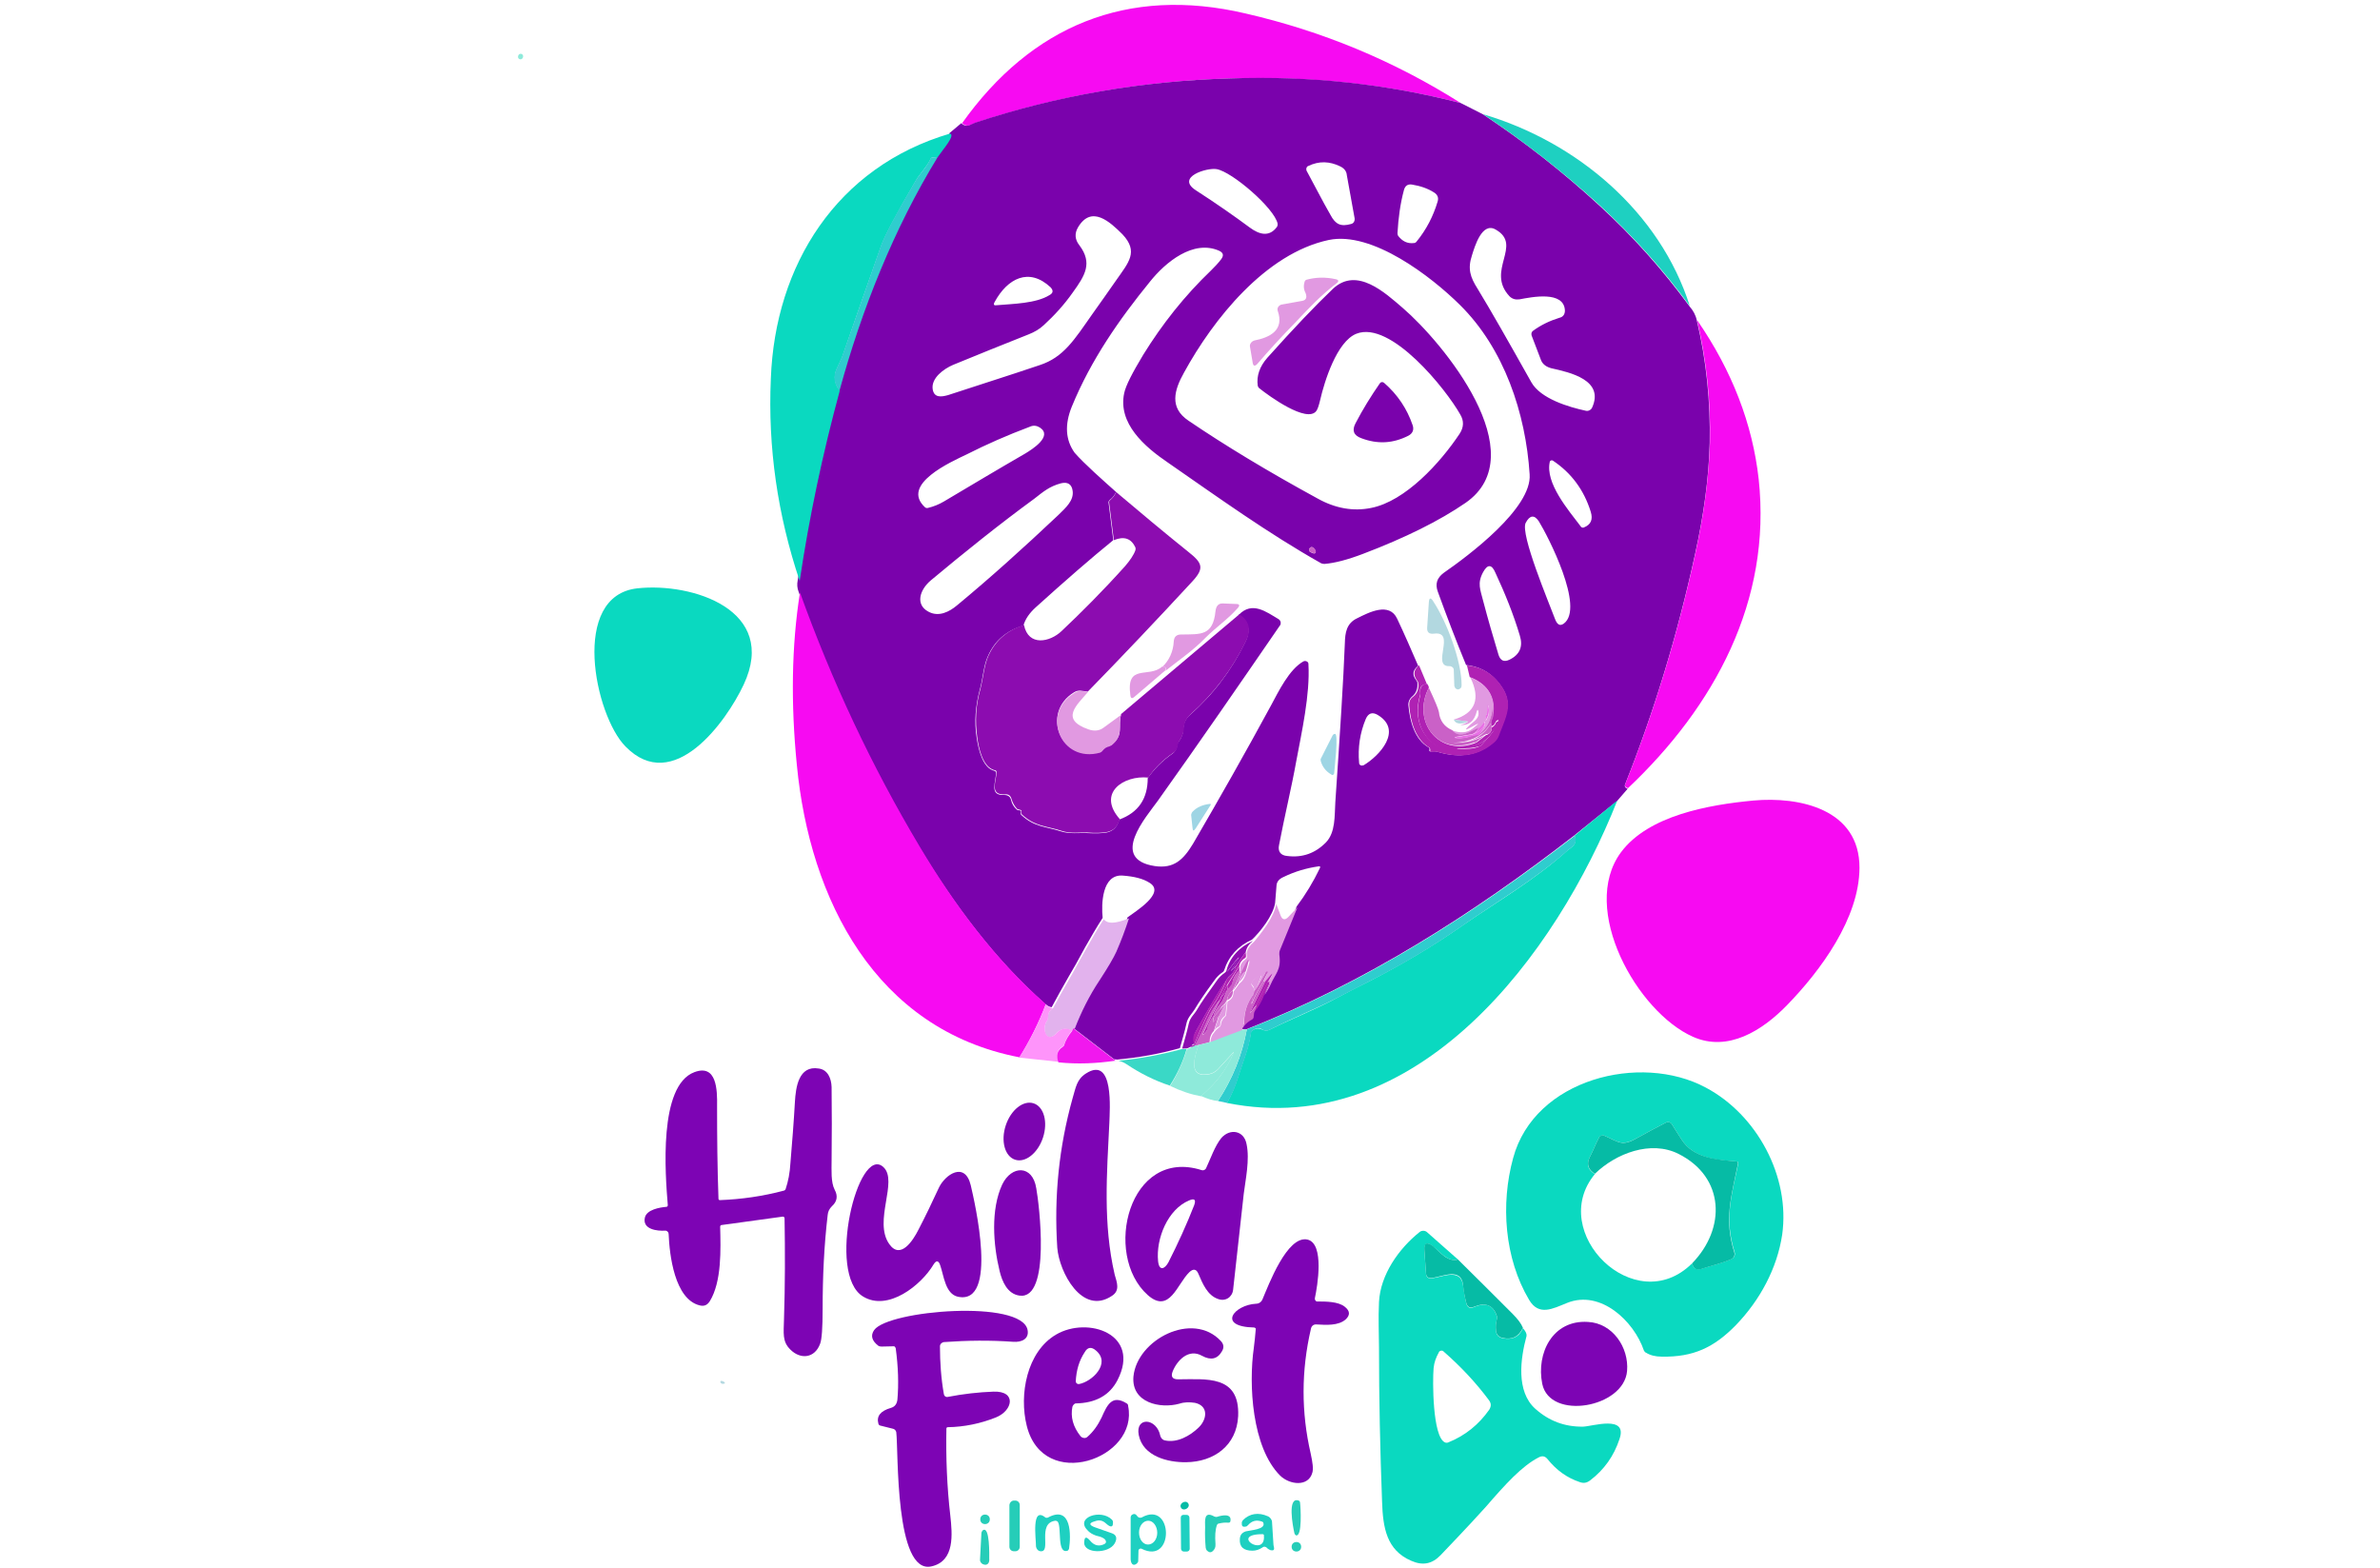 <?xml version="1.0" encoding="utf-8"?>
<!-- Generator: Adobe Illustrator 26.0.0, SVG Export Plug-In . SVG Version: 6.00 Build 0)  -->
<svg version="1.1" id="Capa_1" xmlns="http://www.w3.org/2000/svg" xmlns:xlink="http://www.w3.org/1999/xlink" x="0px" y="0px"
	 viewBox="0 0 850 560" style="enable-background:new 0 0 850 560;" xml:space="preserve">
<style type="text/css">
	.st0{fill:#F70AF2;}
	.st1{fill:#8EEADA;}
	.st2{fill:#7A02AC;}
	.st3{fill:#1ED0C1;}
	.st4{fill:#0AD9C0;}
	.st5{fill:#2FCDCE;}
	.st6{fill:#E199E1;}
	.st7{fill:#8C0CB0;}
	.st8{fill:#CA61C7;}
	.st9{fill:#B2D8E0;}
	.st10{fill:#AF21B3;}
	.st11{fill:#E86EE5;}
	.st12{fill:#9ED5E4;}
	.st13{fill:#E2B2ED;}
	.st14{fill:#FE94FA;}
	.st15{fill:#F118EE;}
	.st16{fill:#3AD8C6;}
	.st17{fill:#7D04B4;}
	.st18{fill:#7B05B0;}
	.st19{fill:#06BBA5;}
	.st20{fill:#26CDB8;}
</style>
<path class="st0" d="M521.7,36.8c-26.4-6.8-53.7-9.6-82-8.8c-31.7,0.9-62.1,6.2-91.1,15.8c-1.8,0.6-3,2-5,0.2
	c24.7-34.7,59-49.1,101.2-39.2C472.2,11.1,497.8,21.7,521.7,36.8z"/>
<ellipse transform="matrix(0.314 -0.949 0.949 0.314 108.472 190.308)" class="st1" cx="185.9" cy="20.1" rx="1" ry="0.9"/>
<path class="st2" d="M521.7,36.8l7.9,4c14.8,9.8,28.7,20.7,41.6,32.6c11.9,10.9,22.6,22.9,32.2,36c1.3,1.5,2.2,3.1,2.6,5
	c3.4,14.3,4.9,29,4.6,43.8c-0.3,12.4-2.1,25.6-5.2,39.6c-6.4,29.3-14.8,56.7-25,82.3c-0.3,0.7,0,1.3,0.9,1.6l-3.8,4.4l-15.3,12.3
	c-36,27.9-74.6,52.5-117.1,69.2h-1c-0.8-0.2-0.8-0.7,0-1.5c0.6-0.9,1.5-1.6,2.6-2.2c0.5-0.2,0.7-0.5,0.7-0.8l0.2-1.7
	c1.6-1.8,2.9-4,3.7-6.3c0.8-1.1,1.6-2.3,2.1-3.6c1.8-4.1,4-5.4,3.2-10.9c-0.1-0.5,0-0.9,0.2-1.5l6.3-15.4c3.1-4.1,5.9-8.7,8.3-13.7
	c0.2-0.5,0.1-0.7-0.5-0.6c-4.2,0.6-8.4,1.8-12.5,3.8c-1.6,0.7-2.4,1.7-2.5,3l-0.5,6.2c-0.6,4.5-5.5,10.6-8.3,13.2
	c-4.9,2.2-8.3,5.9-9.9,10.9c-0.1,0.3-0.3,0.6-0.7,0.8c-0.9,0.6-2,1.6-3,3.1c-3.1,4.2-5.4,7.6-6.8,10c-0.9,1.5-2.4,2.8-2.9,4.8
	c-0.8,3.7-1.6,6-2.4,9.1c-7.3,2.1-14.8,3.4-22.4,4.1l-1.1-0.1l-14.6-11.2c2.4-6.2,5.4-11.9,8.9-17.4c3-4.6,5-8,6-10.2
	c1.7-3.9,3.2-7.8,4.5-11.9c2.8-2.1,13.7-8.7,7.9-12.3c-2.3-1.5-5.5-2.3-9.6-2.6c-7.5-0.6-7.7,10.3-7.2,15.1
	c-2.2,3.4-4.2,6.9-6.2,10.4c-2.6,4.8-4.6,8.4-6,10.7c-2.1,3.6-4,7.1-6,10.8c-0.9-0.1-1.7-0.6-2.6-1.4c-17.9-15.8-32.5-35.6-45-56.2
	c-17.2-28.8-31.6-59.1-42.8-90.8c-0.5-1.3-0.6-2.6-0.3-4.1c3.6-22.9,8.4-45.6,14.3-67.9c8.1-28.6,19.6-57.6,35.3-83.2
	c1.8-2.8,6.3-7.8,4.4-8.4l4.4-3.7c2,1.8,3.1,0.5,5-0.2c29-9.6,59.4-14.9,91.1-15.8C468,27,495.3,30,521.7,36.8z M478.6,59.4
	c-3.7-1.8-7.5-2-11.4-0.1c-0.6,0.2-0.8,1-0.6,1.6l0,0c2.9,5.3,5.6,10.7,8.6,15.9c1.8,3.4,3.7,4.2,7.3,3.2c0.9-0.2,1.4-1,1.3-2
	l-2.8-15.5C480.9,61.2,480.1,60.1,478.6,59.4z M456.3,79.9c-1.1-5.5-16.3-18.6-21.8-19.5c-3.4-0.6-14.6,2.8-7.5,7.5
	c7.6,4.9,14,9.4,19.4,13.4c3.4,2.5,6.9,3.4,9.6-0.2C456.3,80.7,456.3,80.3,456.3,79.9z M501.4,67.9c-1.3,4.8-2,10-2.3,15.4
	c0,0.3,0.1,0.8,0.3,1c1.4,1.8,3.2,2.8,5.6,2.5c0.3,0,0.7-0.2,0.9-0.5c3.6-4.4,6-9.2,7.5-14.2c0.5-1.5,0-2.6-1.3-3.4
	c-2.2-1.4-4.8-2.3-7.9-2.8C502.7,65.7,501.8,66.4,501.4,67.9z M385,81.2c-1.3,2.2-1.1,4.4,0.5,6.4c4.8,6.4,2,10.8-2.4,16.9
	c-3.1,4.4-6.5,8.1-10.3,11.6c-1.6,1.5-3.4,2.5-5.4,3.3c-9.1,3.6-18,7.2-27,10.9c-3.3,1.4-7.9,4.7-7.3,8.7c0.5,3.1,3,2.8,5.5,2.1
	c10.9-3.6,21.8-7,32.7-10.7c8.6-2.8,12.4-9.1,18.8-18.2c2.9-4,5.7-8.1,8.6-12.2c4.4-6.3,8-10.1,2.2-16.3
	C396.4,79.2,389.8,73.1,385,81.2z M534.2,82c-4.9-2.9-7.5,6-8.5,9.2c-1.6,4.8-0.6,7.8,2,11.9c4.7,7.7,11,18.8,19.2,33.4
	c3.3,5.9,13.4,8.9,19.5,10.2c0.9,0.2,1.8-0.3,2.2-1.1c4.5-9.9-7.9-12.6-14.6-14.1c-1.8-0.5-3-1.4-3.6-2.8l-3.4-8.9
	c-0.2-0.7,0-1.4,0.7-1.8c2.8-2,5.7-3.4,9.2-4.5c1.4-0.3,2-1.3,2-2.6c-0.3-7.2-11.9-4.8-16.2-4c-1.4,0.2-2.6-0.1-3.6-1.1
	C530.5,96.6,544,87.6,534.2,82z M398.6,175.7c-0.5,1-1.1,2-2.2,2.8c-0.3,0.2-0.5,0.6-0.5,0.9l1.7,13.5c-8,6.5-17.3,14.6-27.7,24
	c-2.2,2-3.7,4.1-4.4,6.5c-6,1.8-10.3,5.4-12.7,11c-1.5,3.2-1.8,8.1-2.9,12c-1.5,5.6-2,11.4-1.1,17c0.6,4,2.1,11,6.4,11.9
	c0.2,0.1,0.5,0.3,0.5,0.6c0.1,3.2-2.6,8.3,2.9,8c1.4,0,2.2,0.6,2.5,1.8c0.3,1.4,1,2.5,2,3.4c0.2,0.2,0.6,0.3,1,0.3
	c0.5,0.1,0.7,0.3,0.5,0.7c-0.1,0.3-0.1,0.7,0.1,0.9c4.7,4.4,8.6,4.1,14.2,5.9c3,1,6.9,0.5,9.1,0.6c3.3,0.2,5.7,0.1,7.3-0.2
	c2.3-0.5,3.8-2.1,4.4-4.6c6.9-2.5,10.2-7.5,10.2-14.8c2.3-3.3,5.3-6.3,8.9-8.8c1.1-0.8,1.5-2.1,1.7-3.3c0-0.3,0.2-0.7,0.5-1
	c1-1.4,1.6-2.9,1.6-4.5c0.1-2.1,0.9-3.7,2.4-5c8.3-7.3,14.8-15.9,19.7-25.9c2.1-4.2,1.3-7.5-2.3-9.8c4.8-5,9.8-1.1,14.2,1.5
	c0.8,0.5,1,1.4,0.6,2.2c0,0,0,0.1-0.1,0.1c-14.5,21.1-28.9,42-43.6,62.6c-4.1,5.7-17.4,20.8-1.1,23.3c6.8,1,10.2-2.2,13.7-8
	c9.5-16.3,18.8-32.7,27.8-49.3c2.8-5.2,6.5-12.9,11.6-15.8c0.6-0.3,1.4-0.1,1.7,0.5c0.1,0.2,0.1,0.3,0.1,0.6
	c0.6,10.8-2.4,24.1-4.4,34.8c-1.5,8.5-4.2,19.7-6.1,29.7c-0.5,2.3,0.6,3.7,2.9,3.9c5.5,0.7,10.1-1,13.9-4.9c3.4-3.6,3-9.4,3.3-14.3
	c1.7-24.9,2.9-43.8,3.4-56.8c0.1-3.8,0.6-7.1,4.4-8.9c4.2-2.1,11.5-5.9,14.3,0.2c2.6,5.5,5,11,7.5,16.8c-2,1.5-2.2,3.2-0.8,5
	c0.2,0.3,0.5,0.7,0.5,1c0.2,2.2-0.5,3.8-1.8,4.9c-1,0.8-1.5,2-1.4,3.2c0.5,5.7,2.3,12.3,7.2,15c0.2,0.1,0.5,0.5,0.3,0.8
	c-0.1,0.6,0.1,0.7,0.6,0.7c0.8-0.1,1.5-0.1,2.3,0.1c8,2.4,14.7,1.3,20.1-3.6c0.7-0.6,1.1-1.4,1.5-2.2c3.1-8,6-12.4-0.6-19.8
	c-2.8-3.1-6.3-4.9-10.8-5.4c-3.6-8.7-6.9-17.4-10.1-26.2c-1-2.8-0.3-4.9,2.1-6.7c8.8-6.1,31.6-23.1,30.7-35.2
	c-1.4-21.8-9.1-44.9-24.9-60.5c-10.2-10.1-31.3-26.4-46.8-23.2c-22.7,4.8-41.4,28.5-51.7,47.3c-3.6,6.4-5.3,12.6,1.5,17.2
	c13.1,8.9,28.5,18.2,46.1,27.8c6.4,3.6,12.9,4.7,19.2,3.4c12.2-2.4,24.7-16.1,31.6-26.5c1.5-2.3,1.6-4.6,0.2-6.9
	c-5-8.9-24.8-33.7-37.1-28.8c-7,2.8-11.4,17.1-12.9,23.6c-0.5,2.1-0.9,3.3-1.4,4c-3.4,4.4-16.8-5.3-20.3-8.1
	c-0.3-0.2-0.5-0.6-0.6-0.9c-0.5-3.6,0.7-6.9,3.4-10c9.3-10.4,17.1-18.6,23.5-24.7c8.5-7.9,18.5,1.4,24.9,6.9
	c14.3,12.3,47.4,52.3,22.4,69.6c-9.3,6.4-21.6,12.5-36.6,18.2c-5.5,2.1-10.1,3.3-13.8,3.6c-0.3,0-0.8-0.1-1.1-0.2
	c-19-10.7-36.9-23.6-54.8-36c-8.4-5.7-17.9-14-15.6-24.8c0.6-2.8,2.9-7.2,6.8-13.7c6.8-11,14.8-21.1,24.2-30.1
	c1.3-1.3,2.5-2.5,3.7-4.1c0.9-1.3,0.7-2.2-0.7-2.9c-9.3-4.2-19.3,4.1-24.8,11c-11,13.5-21.1,28-27.9,44.6c-2.6,6.4-2.3,11.9,1,16.5
	C387.2,165.6,394,171.6,398.6,175.7z M375.2,102.6c-7.7-7.2-15.4-3.2-20,5.3c-0.5,0.9-0.2,1.3,0.8,1.1c5.7-0.5,14-0.6,18.8-3.6
	C376.1,104.7,376.3,103.8,375.2,102.6z M345.2,162.3c-5.4,2.6-23.8,10.7-14.8,18.9c0.2,0.2,0.7,0.3,1,0.2c2.1-0.5,4-1.3,5.7-2.3
	c9.6-5.7,19.3-11.5,29-17.1c2.5-1.5,10-6.2,5.3-9.3c-1.1-0.7-2.3-0.9-3.6-0.3C359.8,155.4,352.3,158.7,345.2,162.3z M553.5,164.9
	c-1.7,7.6,6.5,17.1,11.2,23.3c0.2,0.2,0.6,0.3,0.9,0.2c2.6-1,3.4-2.9,2.5-5.7c-2.4-7.7-6.9-13.8-13.5-18.2c-0.3-0.2-0.8-0.1-1,0.2
	C553.5,164.8,553.5,164.9,553.5,164.9z M332.4,207.3c-4,3.4-5.5,8.6-0.9,11.1c3.7,2.1,7.6,0.1,10.4-2.3c11.6-9.6,23.5-20.3,36-32.1
	c2.9-2.8,5.6-5.3,5.2-8.6c-0.3-2.5-1.8-3.4-4.2-2.8c-4.1,1.1-6.3,3-9.5,5.5C356.7,187.4,344.5,197.2,332.4,207.3z M544.9,186.7
	c-2.1,3.9,8.4,28.8,10.4,34.2c0.8,2.2,1.8,2.8,3.2,1.8c7.6-5.6-5.7-31.3-8.9-36.5C548,183.8,546.4,183.9,544.9,186.7z M467.6,196
	c-0.2,0.3-0.1,0.8,0.2,1C471.8,199.6,469,193.5,467.6,196z M529.7,204.3c-2.2,4-1,6.3,0,10.3c1.7,6.5,3.6,13,5.5,19.3
	c0.7,2.1,2,2.6,3.9,1.7c3.7-1.8,4.9-4.7,3.7-8.6c-2.3-7.7-5.3-15.1-8.7-22.4C532.8,201.5,531.3,201.4,529.7,204.3z M487.8,256.7
	c-2.1,5-2.9,10.3-2.4,15.8c0,0.6,0.6,1,1.1,0.9c0.1,0,0.3-0.1,0.5-0.1c5.6-3.3,14.2-12.5,5-18C490.1,254.2,488.7,254.7,487.8,256.7z
	"/>
<path class="st3" d="M529.7,40.8c33.3,9.8,63.1,34.8,73.8,68.5c-9.5-13.1-20.3-25-32.2-36C558.2,61.4,544.3,50.5,529.7,40.8z"/>
<path class="st4" d="M339.3,47.7c2,0.6-2.5,5.6-4.4,8.4l-1.7,0.1c-0.3,0-0.7,0.2-0.8,0.5c-1.4,3-3.9,5.3-5.3,7.8
	c-7,11.9-11.1,19.7-12.4,23.3c-4.7,13.3-9.4,26.6-14,39.9c0,0.1-0.7,1.4-1.8,3.9c-1.3,2.8-0.9,5.4,1,8
	c-6.1,22.4-10.9,45.1-14.3,67.9c-7.9-23.6-11.4-47.7-10.3-72.3C276.8,94.7,298.8,59.6,339.3,47.7z"/>
<path class="st5" d="M334.9,56.1c-15.7,25.6-27.2,54.6-35.1,83.5c-2-2.6-2.3-5.3-1-8c1.1-2.5,1.8-3.8,1.8-3.9
	c4.7-13.3,9.3-26.6,14-39.9c1.3-3.7,5.4-11.5,12.4-23.3c1.5-2.5,3.9-4.7,5.3-7.8c0.1-0.2,0.5-0.5,0.8-0.5L334.9,56.1z"/>
<path class="st6" d="M465.9,100.7c0.1-0.3,0.3-0.7,0.7-0.8c3.3-0.9,6.8-1,10.4-0.2c1.1,0.2,1.3,0.8,0.3,1.5
	c-5.7,4.4-9.9,8.9-14.7,14c-4.7,4.8-9.3,9.8-13.5,14.7c-0.9,1-1.5,0.9-1.7-0.3l-1-5.9c-0.1-0.9,0.6-1.8,1.6-2.1
	c5.6-1.1,10.8-3.7,8.3-10.7c-0.2-0.8,0.2-1.6,1-2c0.1,0,0.2,0,0.2-0.1l7.3-1.3c1.6-0.2,2.1-1.1,1.5-2.8
	C465.6,103.4,465.5,102.1,465.9,100.7z"/>
<path class="st0" d="M606.1,114.3c12.5,18.1,19.8,37.1,22,56.8c4.7,43.5-15.8,81.2-46.7,110.4c-0.9-0.3-1.3-0.8-0.9-1.6
	c10.2-25.6,18.6-53,25-82.3c3.1-14,4.8-27.2,5.2-39.6C611,143.4,609.5,128.8,606.1,114.3z"/>
<path class="st2" d="M492.8,136.9c0.3-0.5,1-0.6,1.5-0.2c0,0,0,0,0.1,0.1c4.8,4.2,8.1,9.2,10.1,15c0.6,1.7,0,3-1.5,3.8
	c-5.5,2.8-11,3.1-16.8,0.9c-2.8-1-3.4-2.8-2.1-5.3C486.7,146.2,489.6,141.5,492.8,136.9z"/>
<path class="st7" d="M398.6,175.7c8.5,7.2,17,14.3,25.7,21.3c5.2,4.1,6,5.9,1.3,10.9c-12.2,13.2-24.6,26.3-37.1,39.1
	c-2.1-0.2-3.3-0.8-5,0.3c-11.8,7.3-4.7,25.1,9.4,21.2c0.3-0.1,0.6-0.3,0.9-0.7c0.6-0.8,1.4-1.3,2.3-1.5c0.5-0.1,0.8-0.2,1-0.5
	c4.4-3.4,2.1-6.4,3.3-10.8l42.2-35.6c3.6,2.3,4.4,5.6,2.3,9.8c-4.9,9.9-11.5,18.6-19.7,25.9c-1.5,1.4-2.3,3-2.4,5
	c0,1.5-0.6,3-1.6,4.5c-0.2,0.3-0.3,0.7-0.5,1c-0.1,1.4-0.5,2.5-1.7,3.3c-3.7,2.5-6.7,5.5-8.9,8.8c-8.8-0.9-18.4,5.5-10.2,14.8
	c-0.6,2.5-2.1,4.1-4.4,4.6c-1.6,0.3-4,0.5-7.3,0.2c-2.1-0.1-6,0.5-9.1-0.6c-5.6-1.8-9.5-1.5-14.2-5.9c-0.2-0.2-0.2-0.6-0.1-0.9
	s0-0.6-0.5-0.7c-0.5-0.1-0.8-0.2-1-0.3c-0.9-0.9-1.6-2.1-2-3.4c-0.3-1.3-1.1-2-2.5-1.8c-5.6,0.2-2.9-4.8-2.9-8
	c0-0.3-0.2-0.6-0.5-0.6c-4.4-0.9-5.9-7.9-6.4-11.9c-0.8-5.7-0.5-11.4,1.1-17c1-3.9,1.4-8.8,2.9-12c2.5-5.5,6.8-9.2,12.7-11
	c1.6,7.8,9.3,6.1,13.4,2.2c7.1-6.7,14.7-14.3,22.7-23.2c1.8-2.1,3.1-4,3.7-5.7c0.1-0.3,0.1-0.7,0-1c-1.5-3.2-4-4.1-7.7-2.6
	l-1.7-13.5c0-0.3,0.1-0.7,0.5-0.9C397.5,177.7,398.2,176.8,398.6,175.7z"/>
<path class="st8" d="M467.6,196c1.4-2.5,4.4,3.4,0.2,1C467.5,196.9,467.4,196.5,467.6,196z"/>
<path class="st4" d="M227.7,210.1c19.5-2.1,50.4,7.7,37.9,34.4c-6.2,13.2-25.1,39.6-42.2,22.1C212.4,255.5,203.5,212.7,227.7,210.1z
	"/>
<path class="st0" d="M285.7,211.6c11.4,31.7,25.6,62,42.8,90.8c12.4,20.8,27.1,40.5,45,56.2c-2.5,6.7-5.7,13-9.4,19
	c-51.5-9.9-74.9-56.5-79.5-104.3C282.4,251.2,282.7,230.6,285.7,211.6z"/>
<path class="st9" d="M519.2,239.2c0-0.7-0.7-1.3-1.5-1.3c-6.8,0.3,2.6-12.7-5.6-11.6c-1.7,0.2-2.5-0.5-2.4-2.1l0.6-9.1
	c0.1-1.7,0.7-1.8,1.6-0.3c5,7.6,10.1,21.5,10.1,29.9c0,0.5-0.1,0.8-0.3,1c-0.6,0.6-1.1,0.7-1.8,0.2c-0.2-0.1-0.3-0.5-0.5-0.9
	L519.2,239.2z"/>
<path class="st6" d="M416.2,239.6c0.5-1.1,0.1-1.6-1.1-1.4c2.5-2.4,3.9-5.5,4.1-9.1c0.1-1.7,1-2.5,2.6-2.5
	c7.1-0.1,11.4,0.5,12.3-8.3c0.2-1.8,1-2.8,2.5-2.8l5,0.2c1,0,1.3,0.5,0.5,1.4c-3.6,4.1-7.7,6.8-11.5,10.6
	C426.4,232.1,421,235.8,416.2,239.6z"/>
<path class="st10" d="M506.8,237.6l2.8,6.7c-1.8,0.1-2.6,1.1-2.4,2.9c0.1,0.3,0,0.8,0,1c-4.4,14.1,8.5,24.8,21.7,18.1l2.9-3.2
	c0.9-1.1,1.8-2.3,2.6-3.6c0.2-0.3,1.6-3.2,0.1-2.1c-0.2,0.1-0.3,0.5-0.6,0.9c-0.2,0.6-0.7,0.9-1.3,1.1l-0.1-1.4
	c0-0.5,0.1-0.8,0.3-1.1c1.7-7.2-0.9-12.4-7.9-15.1l-1-4.2c4.5,0.5,8,2.3,10.8,5.4c6.4,7.5,3.7,11.7,0.6,19.8
	c-0.3,0.8-0.8,1.6-1.5,2.2c-5.3,4.8-11.9,6-20.1,3.6c-0.7-0.2-1.5-0.2-2.3-0.1c-0.5,0.1-0.7-0.1-0.6-0.7c0-0.3-0.1-0.7-0.3-0.8
	c-4.9-2.8-6.8-9.3-7.2-15c-0.1-1.4,0.3-2.4,1.4-3.2c1.4-1.1,2.1-2.8,1.8-4.9c0-0.3-0.2-0.7-0.5-1
	C504.6,240.9,504.9,239.2,506.8,237.6z"/>
<path class="st6" d="M415,238.1c1.3-0.1,1.6,0.3,1.1,1.4l-11,9.4c-0.8,0.7-1.3,0.5-1.4-0.6C402.1,236.8,410.3,242.3,415,238.1z"/>
<path class="st6" d="M525.1,241.9c7,2.9,9.6,7.9,7.9,15.1c0.2-1.3,0.2-2.6,0.2-4.1c-0.1-1.6-0.1-1.6-0.2,0c-0.3,4.1-2,7.2-4.8,9.4
	c1.1-1.1,1.8-2.4,2.2-3.8c-0.1-2-0.8,0.9-2.3,1.5c-2.9,1.1-6.9,4.1-9.4,0.9c2.9,1,5.3,0.8,7.1-0.6c7.1-5.6-6.7,3.9-0.6-1.6
	c1.6-1.4,3.2-2.3,2.8-4.6c-0.2-0.8-0.3-0.8-0.6,0c-0.8,3.4-2.8,5-5.6,4.8c-0.2,0-0.2,0,0-0.1c0.9-0.1,1.7-0.5,2.6-1.1l-5.2-0.7
	C526.9,254.7,528.9,249.6,525.1,241.9z M530.8,255.6c-0.2,0.5-0.3,0.8-0.2,1.3c0,0.5,0.1,0.5,0.3,0.1c0.9-1.5,1-3,0.7-4.7
	c-0.1-0.5-0.2-0.5-0.2,0l-0.2,2.2C531.1,254.9,531,255.2,530.8,255.6z"/>
<path class="st10" d="M509.7,244.2c0.3,0.5,0.6,0.9,0.6,1.4c-6.3,12.3,3.8,25,17,19.6l3.2-2.5c0.2-0.2,0.6-0.3,0.9-0.2
	c-1.6,2.1-3.6,3.4-6,4.2l-4.6,0.5c-0.7,0.1-0.7,0.1,0,0.2c2.8,0.2,5.5,0,8.1-0.8c-13.1,6.8-25.9-4-21.7-18.1c0.1-0.3,0.1-0.7,0-1
	C507.1,245.4,507.9,244.3,509.7,244.2z"/>
<path class="st8" d="M510.3,245.6c2.2,4.7,3.4,7.6,3.6,8.7c0.3,3.1,2,5.3,4.8,6.5c2.6,3.3,6.5,0.2,9.4-0.9c-0.3,0.8-0.9,1.5-1.7,2
	l-0.6,0.3l-5.5,0.9c-1,0.2-1,0.3,0,0.5c1.6,0.1,3.4-0.1,5.5-0.9l2.4-0.5c2.9-2.2,4.5-5.3,4.8-9.4c0.1-1.6,0.2-1.6,0.2,0
	c0.1,1.5,0,2.9-0.2,4.1c-0.2,0.3-0.5,0.7-0.3,1.1c-2.6,4.2-6.4,6.5-11.5,7.1c-7,0.6,6-0.2,6-0.2C514,270.5,504,257.9,510.3,245.6z"
	/>
<path class="st6" d="M388.6,247.1c-4,4.7-10.2,9.8,0.2,13.4c2,0.7,3.8,0.5,5.3-0.6l6.3-4.6c-1.3,4.4,1,7.3-3.3,10.8
	c-0.2,0.2-0.6,0.3-1,0.5c-0.9,0.2-1.7,0.7-2.3,1.5c-0.2,0.3-0.6,0.6-0.9,0.7c-14.1,3.9-21.2-13.9-9.4-21.2
	C385.3,246.3,386.6,246.9,388.6,247.1z"/>
<path class="st11" d="M531.1,254.4l0.2-2.2c0-0.6,0.1-0.6,0.2,0c0.5,1.6,0.2,3.2-0.7,4.7c-0.2,0.3-0.3,0.3-0.3-0.1s0.1-0.9,0.2-1.3
	C531,255.2,531.1,254.9,531.1,254.4z"/>
<path class="st9" d="M519.2,257l5.2,0.7C521.6,258.8,519.9,258.6,519.2,257z"/>
<path class="st10" d="M531.7,263.2c-1.8,1.8-4,3-6.5,3.4c2.4-0.8,4.5-2.2,6-4.2c1.1-0.6,1.6-1.4,1.5-2.6c0.6-0.2,1-0.7,1.3-1.1
	c0.2-0.5,0.3-0.8,0.6-0.9c1.5-1.3,0.2,1.6-0.1,2.1C533.6,260.9,532.6,262,531.7,263.2z"/>
<path class="st11" d="M530.3,258.6c-0.8,1.7-2.2,2.9-4,3.4c0.8-0.5,1.4-1,1.7-2C529.4,259.5,530.2,256.6,530.3,258.6z"/>
<path class="st8" d="M532.6,258.2l0.1,1.4c0.1,1.3-0.3,2.1-1.5,2.6c-0.3-0.1-0.6,0-0.9,0.2c-2.9,1.6-6,2.5-9.2,2.8
	C526.2,264.9,530,262.5,532.6,258.2z"/>
<path class="st11" d="M530.3,258.6c-0.3,1.4-1,2.6-2.2,3.8l-2.4,0.5v-0.5l0.6-0.3C528.2,261.4,529.4,260.3,530.3,258.6z"/>
<path class="st12" d="M475.3,276.5c-1.8-1.1-3-2.6-3.6-4.7c-0.1-0.3-0.1-0.8,0.1-1l4.1-8.1c0.1-0.3,0.5-0.6,0.9-0.6
	c1.3-0.1-0.2,12.3-0.3,13.9c0,0.5-0.3,0.8-0.8,0.8C475.5,276.6,475.4,276.5,475.3,276.5z"/>
<path class="st11" d="M525.8,262.3v0.5c-2.1,0.8-3.8,1-5.5,0.9c-1-0.1-1.1-0.2,0-0.5L525.8,262.3z"/>
<path class="st8" d="M530.3,262.6l-3.2,2.5c-0.1,0-13.1,0.8-6,0.2C524.4,265.1,527.5,264.2,530.3,262.6z"/>
<path class="st10" d="M531.7,263.2l-2.9,3.2c-2.6,0.8-5.4,1-8.1,0.8c-0.8-0.1-0.8-0.1,0-0.2l4.6-0.5
	C527.7,266.1,529.9,265,531.7,263.2z"/>
<path class="st4" d="M577.6,285.9c-21.7,54.8-71.3,121.6-139.4,108c1.7-3,3-6.2,4-9.4c1.5-4.9,3.8-10.2,4.5-15.5
	c0-0.3,0.2-0.7,0.5-0.9c1.1-0.9,2.3-1,3.4-0.5c0.9,0.5,2,0.6,2.9,0.1c8.3-4.1,16.6-7.3,24.3-11.5c3.7-2,7.5-3.9,11.1-5.7
	c11.7-6,22.9-12.6,33.6-20.1c12.3-8.5,25.5-16.1,37.1-26.5c2-1.7,3.7-2.1,2.8-5.5L577.6,285.9z"/>
<path class="st0" d="M604.7,370.3c-20-8.8-40.7-45.7-25.8-65.9c9.8-13.2,31.4-17,47.3-18.5c16.4-1.5,38,3,37.9,24.1
	c-0.1,17.9-13.8,36.6-26,49.1C629.4,368,617.2,375.8,604.7,370.3z"/>
<path class="st12" d="M425.9,289.9c1.6-1.7,3.7-2.5,6.1-2.8c0.5,0,0.6,0.1,0.3,0.5l-5.3,8.3c-0.7,1-1,0.9-1.1-0.2l-0.5-4.7
	C425.5,290.6,425.6,290.2,425.9,289.9z"/>
<path class="st5" d="M562.5,298.4c0.9,3.4-0.8,3.7-2.8,5.5c-11.6,10.3-24.8,17.9-37.1,26.5c-10.7,7.5-21.9,14.2-33.6,20.1
	c-3.8,2-7.5,3.8-11.1,5.7c-7.7,4-16.1,7.3-24.3,11.5c-0.9,0.5-2,0.5-2.9-0.1c-1-0.7-2.2-0.5-3.4,0.5c-0.2,0.2-0.5,0.6-0.5,0.9
	c-0.7,5.4-3,10.7-4.5,15.5c-0.9,3.2-2.3,6.4-4,9.4l-3.3-0.7c5.2-7.9,8.6-16.4,10.3-25.6C487.9,350.9,526.4,326.3,562.5,298.4z"/>
<path class="st6" d="M455.8,322.8l1.5,4c0.6,1.7,1.6,2,2.9,0.6l3.2-3.4l-6.3,15.4c-0.2,0.5-0.2,1-0.2,1.5c0.8,5.5-1.4,6.7-3.2,10.9
	c-0.6,1.3-1.3,2.4-2.1,3.6c0.5-1.6,3.3-5.7,1.1-4.4c2.6-4.1,2.3-4.2-0.9-0.2h-0.6c0.1-0.7,1.6-3.2,1.4-3.4c-0.1-0.1-0.5-0.1-0.7,0.1
	l-0.1,0.1l-3,5.2l1.7-4.2c0.1-0.2,0-0.3-0.2-0.2c-1.7,0.6-2.9,1.6-3.3,2.9c-0.1,0.2,0,0.6,0.3,0.9c0.6,0.6,0.7,1.3,0.5,2.2l-0.1,0.6
	c-2.5,3.3-3.7,7.2-3.4,11.5c-0.8,0.7-0.8,1.3,0,1.5l-12,4.5c0-1.6,0.5-2.9,1.5-4c0.5-0.7,1-1.1,1.6-1.6c0.3-0.1,0.5-0.5,0.6-0.8
	c0.1-1.1,0.5-2,1.3-2.8c0.3-0.2,0.6-0.6,0.6-0.9l0.5-4.6l0.1-0.2c1.4-0.7,2.1-1.8,2-3.4l2.1-2.9c1.3-1,2.1-2.4,2.5-4
	c2-5.7,1.4-5.5-1.7,0.6h-0.2c0.1-0.3,0-0.7-0.3-0.9v-1.7c0.2-1.1,0.9-2,1.8-2.6c0.3-0.2,0.6-0.6,0.6-0.8l-0.1-1.5
	c0.3-1.6,1.3-2.9,2.6-4C450.3,333.5,455.2,327.3,455.8,322.8z"/>
<path class="st13" d="M403.2,328c-1.3,4-2.8,8-4.5,11.9c-1,2.2-3,5.6-6,10.2c-3.6,5.4-6.5,11.2-8.9,17.4c-0.3-0.5-0.7-0.3-1,0.6
	c-2.1-1.1-3.9-0.8-5.5,0.9c-3.9,4.2-5.3-2-3.4-4.4c0.2-0.3,0.3-0.7,0.3-1c0-1.6,0.6-2.8,1.8-3.4c2-3.7,4-7.2,6-10.8
	c1.4-2.3,3.3-5.9,6-10.7c2-3.6,4-7,6.2-10.4C396.2,330.8,400.8,328.8,403.2,328z"/>
<path class="st7" d="M447.5,336c-1.4,1.1-2.3,2.4-2.6,4l-3.4,4.8l-1.5,1.5c-0.5,0.5-0.5,0.5-0.1-0.1c3.8-5.9,3.3-5.7-1.4,0.5
	c-0.1,0.2-0.1,0.5,0.1,0.6c0,0,0.1,0,0.1,0.1c0.8,0.2,0.7,0.9-0.2,1.8l-0.1,0.2c-2.3,3.4-6.1,9.6-11.1,18.6c-1,1.7-1.1,3.3-0.6,4.8
	c-0.7,0-1,0.3-1.1,0.9l-1.6,0.7l-1.8,0.1c0.8-3.1,1.6-5.4,2.4-9.1c0.5-2.1,2-3.2,2.9-4.8c1.4-2.4,3.7-5.7,6.8-10
	c1-1.5,2.1-2.5,3-3.1c0.3-0.2,0.6-0.5,0.7-0.8C439.2,341.9,442.6,338.2,447.5,336z"/>
<path class="st10" d="M444.9,340l0.1,1.5c0,0.3-0.2,0.7-0.6,0.8c-0.9,0.6-1.6,1.5-1.8,2.6l-4.4,6.9l-2.2,4.4l-0.1,0.6
	c-4,4.5-5.6,10-8.8,16.6c-0.6,0.3-1.1,0.6-1.7,0.6c0.1-0.6,0.5-0.8,1.1-0.9c3.2-7.6,5.3-11.9,6.1-13.1c2.3-3.2,4.2-6.7,5.6-10.4
	l0.1-0.2c1.5-1,2.5-2.5,3.1-4.4L444.9,340z"/>
<path class="st7" d="M441.4,345c-0.5,1.8-1.5,3.2-3.1,4.4c0.9-1,1-1.6,0.2-1.8c-0.2-0.1-0.3-0.3-0.2-0.6c0,0,0-0.1,0.1-0.1
	c4.7-6.2,5.2-6.3,1.4-0.5c-0.3,0.6-0.3,0.6,0.1,0.1L441.4,345z"/>
<path class="st8" d="M444.9,346.9c-1.4,0.9-2.3,2.3-2.5,4l-2.1,2.9l2.9-6.3C446.1,341.4,446.7,341.2,444.9,346.9z"/>
<path class="st10" d="M442.6,345v1.7c-1.6,1.4-2.4,3.1-2.5,5.2l-0.7,0.9c-0.5,0.1-0.8,0.2-1,0.6l-0.1-1.4L442.6,345z"/>
<path class="st6" d="M448.9,352.6l-1.1,1.5c0.2-0.9,0.1-1.7-0.5-2.2c-0.2-0.2-0.3-0.7-0.3-0.9c0.5-1.3,1.6-2.2,3.3-2.9
	c0.2-0.1,0.3,0,0.2,0.2L448.9,352.6z"/>
<path class="st8" d="M442.6,346.6c0.2,0.2,0.3,0.5,0.3,0.9l-2.9,4.4C440.2,349.7,441,347.9,442.6,346.6z"/>
<path class="st6" d="M444.9,346.9c-0.3,1.6-1.3,3-2.5,4C442.6,349.2,443.4,347.8,444.9,346.9z"/>
<path class="st8" d="M451.2,350.6c-1.5,2.3-2.9,4.8-4,7.3c-0.8,1.7,0.5-3.1,0.6-3.3l0.1-0.6l1.1-1.5l3-5.2c0.1-0.2,0.5-0.5,0.7-0.3
	c0,0,0.1,0,0.1,0.1C452.8,347.4,451.3,349.9,451.2,350.6z"/>
<path class="st8" d="M442.9,347.5h0.2l-2.9,6.3c-1.1,0.8-1.8,2-2,3.4l-0.1,0.2l-0.6,0.9l-2.1,2.2l3.7-8l0.7-0.9L442.9,347.5z"/>
<path class="st10" d="M452.7,350.9l-3.8,7.8l-2.1,2.6c-0.5,0.6-0.6,0.6-0.2-0.1l5.2-10.6C455,346.7,455.2,346.8,452.7,350.9z"/>
<path class="st10" d="M438.2,349.5c-1.4,3.7-3.3,7.2-5.6,10.4c-0.8,1.1-2.9,5.5-6.1,13.1c-0.6-1.5-0.5-3.1,0.6-4.8
	C432.1,359.2,435.9,352.9,438.2,349.5z"/>
<path class="st10" d="M451.5,355.3c-0.8,2.3-2.1,4.5-3.7,6.3l1-2.9l3.8-7.8C454.8,349.5,452,353.7,451.5,355.3z"/>
<path class="st8" d="M451.2,350.6h0.6l-5.2,10.7c-0.3,0.7-0.2,0.7,0.2,0.1l2.1-2.6l-1,2.9l-0.2,1.7c0,0.2-0.3,0.6-0.7,0.8
	c-1.1,0.6-2,1.3-2.6,2.2c-0.3-4.4,0.8-8.1,3.4-11.5c-0.1,0.2-1.4,4.9-0.6,3.3C448.3,355.4,449.7,353,451.2,350.6z"/>
<path class="st10" d="M438.2,351.8l0.1,1.4l-0.1,0.6l-2.2,2.3L438.2,351.8z"/>
<path class="st8" d="M439.4,352.6l-3.7,8l-2.1,2.4l-0.2-0.1c0.5-2.5,2.4-3.9,3.3-5.7c0.6-1.1,1-2.3,1.5-3.4l0.1-0.6
	C438.6,352.9,439,352.8,439.4,352.6z"/>
<path class="st10" d="M438.2,353.8c-0.5,1.1-1,2.3-1.5,3.4c-0.9,1.8-2.9,3.2-3.3,5.7c-1.1,1.5-1.8,3.1-2.3,4.9
	c-0.1,0.3-2.5,3.4-1,0.5c1.8-3.9,3.8-7.8,5.9-11.6l0.1-0.6L438.2,353.8z"/>
<path class="st8" d="M440.3,353.8c0.1,1.6-0.6,2.8-2,3.4C438.4,355.7,439.1,354.6,440.3,353.8z"/>
<path class="st8" d="M435.9,356.7c-2.1,3.8-4,7.7-5.9,11.6c-1.5,3.1,1-0.1,1-0.5c0.3-1.8,1.1-3.4,2.3-4.9l0.2,0.1
	c-1.1,4.4,0.8,0.1,1.7,0l-1.7,5.2c-1,1-1.5,2.4-1.5,4l-4.4,1.1c-0.3,0.1-0.6,0.1-0.9,0C430.3,366.6,431.9,361.1,435.9,356.7z"/>
<path class="st6" d="M438.2,357.6l-0.5,4.6c0,0.3-0.2,0.7-0.6,0.9c-0.8,0.7-1.3,1.6-1.3,2.8c0,0.3-0.2,0.7-0.6,0.8
	c-0.7,0.3-1.3,0.9-1.6,1.6l1.7-5.2l2.3-4.6L438.2,357.6z"/>
<path class="st8" d="M437.6,358.4l-2.3,4.6c-0.9,0.1-2.9,4.4-1.7,0l2.1-2.4L437.6,358.4z"/>
<path class="st14" d="M373.5,358.7c0.9,0.9,1.8,1.4,2.6,1.4c-1.3,0.7-1.8,1.8-1.8,3.4c0,0.3-0.1,0.7-0.3,1c-2,2.4-0.5,8.6,3.4,4.4
	c1.6-1.7,3.3-2,5.5-0.9c-1.4,1.7-2.3,3.3-2.8,4.9c-0.1,0.3-0.3,0.7-0.6,0.8c-2,1.3-2.4,3.1-1.5,5.5l-14-1.5
	C367.8,371.7,371,365.3,373.5,358.7z"/>
<path class="st15" d="M383.8,367.6l14.6,11.2c-6.8,1-13.5,1.3-20.4,0.6c-0.9-2.4-0.5-4.2,1.5-5.5c0.3-0.2,0.6-0.5,0.6-0.8
	c0.5-1.6,1.4-3.2,2.8-4.9C383.1,367.2,383.6,367,383.8,367.6z"/>
<path class="st1" d="M444.3,367.6h1c-1.7,9.2-5.2,17.8-10.3,25.6c-1.6-0.1-3.6-0.7-6.1-1.8c5.2-4.2,9.1-9.4,11.7-15.5
	c0.1-0.3,0.1-0.3-0.1-0.1l-5.6,6.1c-0.9,0.9-2,1.5-3.3,1.7c-7.7,1.3-4.7-6.8-3.6-10.4l4.4-1.1L444.3,367.6z"/>
<path class="st1" d="M427.1,373.3c0.2,0.1,0.6,0.1,0.9,0c-1.1,3.7-4.1,11.7,3.6,10.4c1.3-0.2,2.4-0.8,3.3-1.7l5.6-6.1
	c0.2-0.2,0.3-0.2,0.1,0.1c-2.5,6-6.4,11.1-11.7,15.5c-3.4-0.6-7.1-1.8-11-3.7c2.6-4.1,4.6-8.5,6-13.1l1.6-0.7
	C425.9,373.8,426.5,373.6,427.1,373.3z"/>
<path class="st16" d="M423.8,374.6c-1.3,4.6-3.3,8.9-6,13.1c-5.5-1.8-10.6-4.4-15.4-7.6c-0.9-0.6-1.8-1-2.9-1.3
	c7.6-0.7,15-2.1,22.4-4.1L423.8,374.6z"/>
<path class="st17" d="M238.5,430.4c-0.9-11-3.4-42.7,9.5-47.5c8-3,8.2,6.4,8.1,12.1c0,11.1,0.1,22,0.5,33.1c0,0.3,0.2,0.5,0.5,0.5
	l0,0c7.8-0.3,15.4-1.4,22.9-3.4c0.3-0.1,0.5-0.3,0.6-0.6c0.9-2.7,1.5-5.7,1.7-9.3c0.6-7.2,1.2-14.6,1.6-21.8
	c0.3-5.1,1.3-13.1,8.5-11.9c3.2,0.4,4.5,3.5,4.6,6.6c0.1,8.7,0.1,17.5,0,26.2c0,3.5-0.3,7.8,1.1,10.5c1.2,2.2,0.9,4.2-1,5.9
	c-0.9,0.9-1.4,1.9-1.5,3.1c-1.3,11.1-1.8,22.1-1.8,33.4c0,6.9-0.3,11.1-0.9,12.6c-1.9,5.2-7,5.7-10.6,2.1c-3-2.9-2.4-5.9-2.3-10.9
	c0.4-12.1,0.4-24.1,0.2-36c0-0.4-0.3-0.6-0.6-0.6c0,0,0,0-0.1,0l-21.8,3c-0.3,0-0.5,0.3-0.5,0.6c0.2,8,0.6,19.6-3.7,26.6
	c-0.9,1.4-2,1.9-3.6,1.5c-9-2.2-10.8-18.1-11.1-25.5c0-0.6-0.5-1.2-1.2-1.2l0,0c-2.8,0.2-8.2-0.4-7.3-4.6c0.6-2.9,5.3-3.7,7.7-3.9
	C238.3,431,238.5,430.7,238.5,430.4z"/>
<path class="st17" d="M397.1,462.8c-10.6,7.1-18.8-8.4-19.5-17.2c-1.2-18.2,0.6-36,5.5-53.5c1.1-3.6,1.4-6.6,4.7-8.7
	c10.2-6.6,8.5,13.3,8.4,17.5c-0.9,18.3-2.3,36.2,1.9,54.3C398.9,458,400.1,460.9,397.1,462.8z"/>
<path class="st4" d="M587.1,482.3c-3.5-10.4-15.4-21.8-27.4-17c-5.2,2.1-10.1,4.8-13.6-1.1c-8.8-14.8-10.2-34.2-5.7-50.6
	c7.6-28.3,45.5-37.7,68.8-25.2c18.3,9.7,30.2,31.8,27.3,52.5c-1.8,12.1-8,23.5-16.5,32.3c-7.9,8.1-15.3,11.5-26.5,11.3
	c-2.3,0-4.2-0.5-5.6-1.4C587.5,483,587.3,482.6,587.1,482.3z M569.6,419.3c-17.2,20.7,14.3,52.1,34.7,31.9c0.5,1.8,1.6,2.4,3.1,2
	c3.7-1.2,7.5-2,11-3.6c1-0.4,1.4-1.5,1.1-2.4c-3.7-11.9-1.2-19.8,1.3-31.7c0.1-0.3-0.2-0.7-0.5-0.7c0,0,0,0-0.1,0
	c-7.1-0.5-15.3-1.1-19.6-7.8c-1.2-1.8-2.3-3.6-3.5-5.5c-0.4-0.7-1.4-1-2.1-0.6c-3.3,1.7-6.7,3.5-10.1,5.4c-5.7,3.2-6.6,1.6-11.9-0.7
	c-0.7-0.3-1.5,0-1.9,0.6c-1.2,2.3-2.1,4.7-3.3,7C566.5,415.8,567.1,417.8,569.6,419.3z"/>
<ellipse transform="matrix(0.314 -0.949 0.949 0.314 -132.384 624.609)" class="st18" cx="366" cy="403.9" rx="10.6" ry="7"/>
<path class="st19" d="M604.3,451.2c12.2-12.5,11.7-30.8-4.8-39.1c-9.9-5-22.4-0.2-29.9,7.1c-2.4-1.5-3.1-3.5-1.8-6
	c1.2-2.3,2.1-4.7,3.3-7c0.3-0.6,1.2-1,1.9-0.6c5.3,2.3,6.2,4,11.9,0.7c3.4-1.9,6.8-3.7,10.1-5.4c0.7-0.4,1.7-0.1,2.1,0.6
	c1.2,1.9,2.3,3.7,3.5,5.5c4.3,6.7,12.5,7.1,19.6,7.8c0.3,0,0.6,0.3,0.5,0.7c0,0,0,0,0,0.1c-2.4,11.9-5,19.8-1.3,31.7
	c0.3,1-0.2,2-1.1,2.4c-3.6,1.6-7.2,2.3-11,3.6C605.9,453.7,604.8,453,604.3,451.2z"/>
<path class="st17" d="M409.9,462.5c-16.2-14.5-6.7-52.9,19.3-44.6c0.5,0.2,1.2-0.1,1.5-0.6c1.6-3.4,3.2-8.1,5.5-10.9
	c3.1-3.5,8.1-2.7,9,2.2c1.2,5.6-0.4,12.8-1,17.7c-1.9,17.4-3.2,28.8-3.8,34.3c-0.3,2.7-2.8,4.3-5.4,3.3c-3.8-1.3-5.5-5.5-7-9
	c-0.7-1.7-1.8-1.9-3.2-0.6C420.4,458.5,417.7,469.4,409.9,462.5z M424.7,428.7c-7.7,3.2-11.9,13.7-11.1,21.7
	c0.4,3.7,2.4,2.8,3.7,0.4c3.4-6.7,6.5-13.5,9.2-20.4C427.2,428.4,426.6,427.9,424.7,428.7z"/>
<path class="st17" d="M308.2,463c-13.1-8-1.7-54.5,7.3-46.2c5.4,5-3.7,19.3,2.1,27.5c4,5.7,8.5-1.3,10.4-5.1c2.6-5,5-10,7.3-15
	c2.2-4.7,9.3-9.6,11.4-0.9c1.4,6,10,42.9-4.6,39.8c-4.5-1-5-7.5-6.3-11.2c-0.6-1.8-1.4-1.9-2.4-0.3C329,459,317.1,468.5,308.2,463z"
	/>
<path class="st17" d="M364.1,462.7c-4.3-0.6-6.2-5-7.1-8.8c-2.3-9.4-3.2-21.9,0.9-30.8c3.3-7,10.9-7.2,12.2,1.3
	C371.1,429.8,375.4,464.3,364.1,462.7z"/>
<path class="st4" d="M520.7,449.8c-3.6,1.1-6.5-2.8-8.9-4.7c-2.2-1.7-3.2-1.2-3.1,1.5l0.6,8.3c0.1,1.3,0.9,1.8,2.2,1.6
	c3.5-0.4,10.1-3.7,11,2.4c0.3,2.4,0.7,4.6,1.2,6.6c0.4,1.5,1.3,1.9,2.7,1.3c4.3-1.8,6.9-0.7,8.2,3.3c0.1,0.3,0.1,0.6,0,1.1
	c-0.4,1.4-0.5,2.8-0.3,4.3c0.2,1.4,1,2.1,2.3,2.4c3.5,0.7,6-0.4,7.3-3.6c1,1.2,1.4,2,1.3,2.8c-2.2,8.1-3.8,19.8,3.1,26
	c4.9,4.4,10.6,6.5,17.1,6.4c3.3-0.1,16-4.3,13,4.4c-2,6.1-5.5,11-10.5,14.8c-1.2,0.9-2.3,1.1-3.7,0.6c-4.5-1.5-8.3-4.2-11.5-8.2
	c-0.9-1.1-1.9-1.3-3.2-0.6c-6,3.1-11.8,9.5-18.9,17.7c-1.6,1.8-6.9,7.6-16.1,17.2c-3.1,3.2-6.4,3.8-10.5,2
	c-8.8-3.8-10.1-11.8-10.4-21.1c-0.7-18.4-1.1-36.8-1.1-55.2c0-4.5-0.3-10.2,0-16.1c0.5-9.8,7.1-19.1,14.5-25c0.7-0.6,1.9-0.6,2.6,0
	L520.7,449.8z M516,515.1c0.4,0.2,0.9,0.2,1.3,0c6-2.4,10.9-6.4,14.6-11.7c0.7-1.2,0.7-2.2-0.1-3.3c-4.6-6.2-10-12-16.3-17.5
	c-0.4-0.4-1.1-0.3-1.5,0.1c0,0.1-0.1,0.1-0.1,0.2c-1,1.8-1.7,3.6-1.9,5.7C511.6,493.1,511.6,513,516,515.1z"/>
<path class="st17" d="M448,474.1c-13.6-0.3-7.2-8.1,0.6-8.5c1,0,1.9-0.6,2.3-1.6c2.1-4.9,8.8-23,16.1-21.3
	c6.1,1.5,3.5,16.7,2.6,20.9c-0.1,0.5,0.2,1.1,0.7,1.2c0.1,0,0.1,0,0.2,0c3,0,7.5,0,9.8,1.9c1.9,1.5,1.9,3,0.3,4.5
	c-2.6,2.3-7,2-10.4,1.8c-1-0.1-1.8,0.5-2,1.5c-3.5,15-3.5,29.9-0.1,44.6c0.7,3.2,1,5.5,0.6,6.8c-1.4,5.2-8.1,4.4-11.5,1.1
	c-10.1-10.1-11.3-32.5-9.4-45.7c0.3-2.2,0.5-4.5,0.7-6.8C448.5,474.4,448.3,474.2,448,474.1C448,474.2,448,474.2,448,474.1z"/>
<path class="st19" d="M520.7,449.8c6.5,6.4,13,12.9,19.5,19.4c1.8,1.8,3.1,3.5,3.7,5c-1.5,3.2-3.9,4.4-7.3,3.6
	c-1.4-0.3-2.1-1.2-2.3-2.4c-0.2-1.5-0.1-2.9,0.3-4.3c0.1-0.3,0.1-0.7,0-1.1c-1.3-3.9-4-5-8.2-3.3c-1.4,0.6-2.3,0.1-2.7-1.3
	c-0.5-1.9-1-4.2-1.2-6.6c-0.7-6.2-7.3-2.9-11-2.4c-1.4,0.2-2.1-0.4-2.2-1.6l-0.6-8.3c-0.2-2.7,0.9-3.1,3.1-1.5
	C514.2,447.1,517.1,450.9,520.7,449.8z"/>
<path class="st17" d="M319.2,480.8l-4.4,0.1c-0.4,0-0.7-0.1-1-0.2c-2.4-1.8-3-3.7-1.6-5.7c5.1-7.1,52.8-11,54.8,0
	c0.6,3.3-2.3,4.4-5.1,4.2c-8.2-0.6-16.5-0.5-24.8,0.1c-0.7,0.1-1.4,0.7-1.4,1.5c0,5.7,0.4,11.5,1.4,17.1c0.1,0.6,0.6,1.1,1.3,1l0,0
	c5.6-1.1,11.1-1.7,16.4-1.9c8.4-0.3,6.9,6.8,0.9,9.2c-5.5,2.2-11.3,3.4-17.2,3.5c-0.3,0-0.5,0.2-0.5,0.5
	c-0.2,10.4,0.2,20.8,1.4,31.1c0.7,6.5,1.7,16.2-6.7,18.1c-13.2,3.1-11.8-41.4-12.6-47.9c-0.1-0.6-0.6-1.2-1.4-1.3l-4.4-1.1
	c-0.3-0.1-0.5-0.3-0.6-0.7c-0.7-2.6,0.7-4.5,4.5-5.6c1.4-0.4,2.1-1.4,2.3-2.9c0.5-5.6,0.3-11.8-0.6-18.4
	C319.7,481,319.5,480.8,319.2,480.8z"/>
<path class="st17" d="M581.1,489.6c-1.1,13.2-27.6,17.8-30.3,4.6c-2.2-10.9,3.7-22.9,16.3-22.1C575.9,472.5,581.8,481.2,581.1,489.6
	z"/>
<path class="st17" d="M383,502.4c-0.7,3.6,0.2,7.1,2.9,10.5c0.6,0.7,1.7,0.9,2.4,0.3l0,0c2.1-1.8,3.8-4.2,5.1-6.9
	c2-4.5,3.7-8.4,9-5.1c0.3,0.2,0.5,0.4,0.5,0.9c3.9,18.9-30.3,30.9-36.2,7.1c-2.8-11.1,0-26.5,10.5-32.6c11.3-6.6,30.4-0.2,21.9,16.3
	c-2.8,5.4-7.8,8.2-15,8.3C383.7,501.3,383.2,501.8,383,502.4z M391.4,482.3c-1.6-1.4-3-1.2-4,0.6c-2,3-3,6.5-3.2,10.4
	c0,0.5,0.4,1,1,1c0.1,0,0.1,0,0.1,0C390,493.5,396.9,486.9,391.4,482.3z"/>
<path class="st18" d="M421.2,501.3c-6.8,1.9-17.2-0.3-16.4-9.7c1.3-13.2,21.1-23.5,31.2-12.7c1.1,1.2,1.2,2.4,0.4,3.7
	c-1.6,2.8-4,3.3-7.1,1.6c-4.8-2.7-8.9,1.6-10.5,5.6c-0.7,1.8-0.1,2.8,1.9,2.8c10,0,22.1-1.7,21.5,13.1c-0.5,10.6-8.7,16.4-18.6,16.5
	c-6.5,0.1-15.4-2.1-16.9-9.7c-1.3-6.6,6.4-6.2,7.7,0.3c0.2,0.7,0.7,1.4,1.6,1.6c4.4,1,9-1.6,12.1-4.6c3-2.9,3.6-7.7-1.3-8.8
	C424.8,500.7,423,500.7,421.2,501.3z"/>
<path class="st9" d="M257.3,493.7c-0.4-1.5,3.3,0.6,0.6,0.5C257.6,494.1,257.4,493.9,257.3,493.7z"/>
<path class="st20" d="M362.1,535.9h0.5c0.9,0,1.6,0.7,1.6,1.6v14.9c0,0.9-0.7,1.6-1.6,1.6h-0.5c-0.9,0-1.6-0.7-1.6-1.6v-14.9
	C360.6,536.6,361.3,535.9,362.1,535.9z"/>
<path class="st20" d="M462.3,547.6c-0.6-2.6-2.6-13.2,1.5-11.7c0.3,0.1,0.5,0.4,0.5,0.7c0.2,1.4,0.9,12.5-1.5,11.7
	C462.6,548.2,462.4,547.9,462.3,547.6z"/>
<ellipse transform="matrix(0.859 -0.512 0.512 0.859 -215.653 292.446)" class="st19" cx="423.1" cy="537.7" rx="1.5" ry="1.3"/>
<circle class="st20" cx="351.8" cy="542.6" r="1.7"/>
<path class="st3" d="M376.9,543.1c-6.7,0.9-1.2,11.3-5.3,10.9c-0.9-0.1-1.5-0.9-1.6-1.7c0-2.9-1.7-14.4,3.3-10.4
	c0.2,0.2,0.6,0.2,0.9,0.1c8.6-4.7,8.3,6.5,7.6,11.1c-0.1,0.3-0.3,0.6-0.5,0.7c-3.9,1.3-2.1-8.2-3.5-10.3
	C377.7,543.3,377.2,543.1,376.9,543.1z"/>
<path class="st3" d="M388.3,546.4c-4.3-4.5,4.9-7.6,8.8-3.7c0.2,0.2,0.4,0.5,0.4,0.9c0.1,2.7-1.7,1.2-2.6,0.4
	c-1.1-1-2.3-1.3-3.9-0.7c-2.2,0.6-2.1,1.4,0.2,2.2l5.7,2c1.9,0.6,2.2,1.9,1.2,3.7c-2.2,3.8-11,3.7-10.9-0.3c0.1-2.1,0.7-2.3,2.1-0.7
	c1.5,1.8,3.2,2.2,5.2,1.2c0.3-0.2,0.5-0.5,0.5-0.7c0-1.1-1.3-1.8-3.6-2.3C390.3,548,389.1,547.4,388.3,546.4z"/>
<path class="st3" d="M406.2,541.5c0.3,0.5,1.1,0.7,1.6,0.4c11.3-6.2,11.7,17.2-0.1,11.2c-0.3-0.2-0.7,0-1,0.3c0,0.1-0.1,0.2-0.1,0.3
	l-0.1,3.8c0,0.3-0.2,0.6-0.5,0.9c-1.5,1.2-2.2-0.3-2.2-1.7c0-4.9,0-9.9,0-14.8c0-0.3,0.2-0.7,0.4-0.9
	C405,540.5,405.6,540.6,406.2,541.5z M410,551.6c1.8,0,3.3-1.8,3.3-4.2c0-2.3-1.4-4.3-3.2-4.3l0,0c-1.8,0-3.3,1.8-3.3,4.2
	C406.8,549.7,408.2,551.6,410,551.6z"/>
<path class="st3" d="M422.7,541h1.1c0.5,0,1,0.4,1,1l0.1,11.1c0,0.5-0.4,1-1,1h-1.1c-0.5,0-1-0.4-1-1l-0.1-11.1
	C421.7,541.4,422.1,541,422.7,541z"/>
<path class="st20" d="M434.6,544.7c-0.6,1.7-0.7,3.9-0.5,6.7c0.1,1.1-0.3,2.1-1.3,2.8c-0.5,0.3-1.1,0.2-1.8-0.5
	c-0.2-0.2-0.3-0.5-0.4-1c-0.2-2.3-0.3-4.8-0.2-7.2c0-2.2-0.6-6.1,3.3-3.9c0.3,0.1,0.6,0.2,1,0.1c1.8-0.6,5.4-1.3,4.7,1.7
	c-0.1,0.3-0.4,0.4-0.7,0.4c-1.2-0.1-2.2,0-3.4,0.3C435,544.1,434.7,544.4,434.6,544.7z"/>
<path class="st3" d="M450.7,543.4c-2-0.7-3.6-0.3-5,1.3c-0.3,0.3-0.5,0.5-0.9,0.5c-1,0.2-1.4-0.2-1.3-1.4c0-0.3,0.2-0.6,0.4-0.9
	c2.4-2.4,5.5-2.9,8.9-1.4c0.9,0.4,1.5,1.3,1.5,2.1c0.2,2.6,0.3,5.2,0.5,7.9c0,0.9,1,2.6-1.1,2.1c-0.3-0.1-0.5-0.3-0.9-0.5
	c-0.6-0.7-1.3-1-2-0.4c-1.1,0.7-2.2,1.1-3.5,1.1c-3.2,0-4.7-1.4-4.5-4.2c0.1-1.4,0.7-2.2,2.1-2.7c1.6-0.4,7.2-0.7,6.3-3
	C451.3,543.8,451,543.5,450.7,543.4z M450.9,547.9c-12,0,1.2,8.6,0.5,0.5C451.5,548.1,451.2,547.9,450.9,547.9z"/>
<path class="st20" d="M351,558.6c-0.5-0.2-1-0.9-1-1.4l0.5-9.6c0-0.4,0.2-0.7,0.4-1c2.7-2.2,2.4,9.3,2.4,10
	C353.5,558.3,352.5,559.3,351,558.6z"/>
<circle class="st20" cx="463" cy="552.4" r="1.7"/>
</svg>
